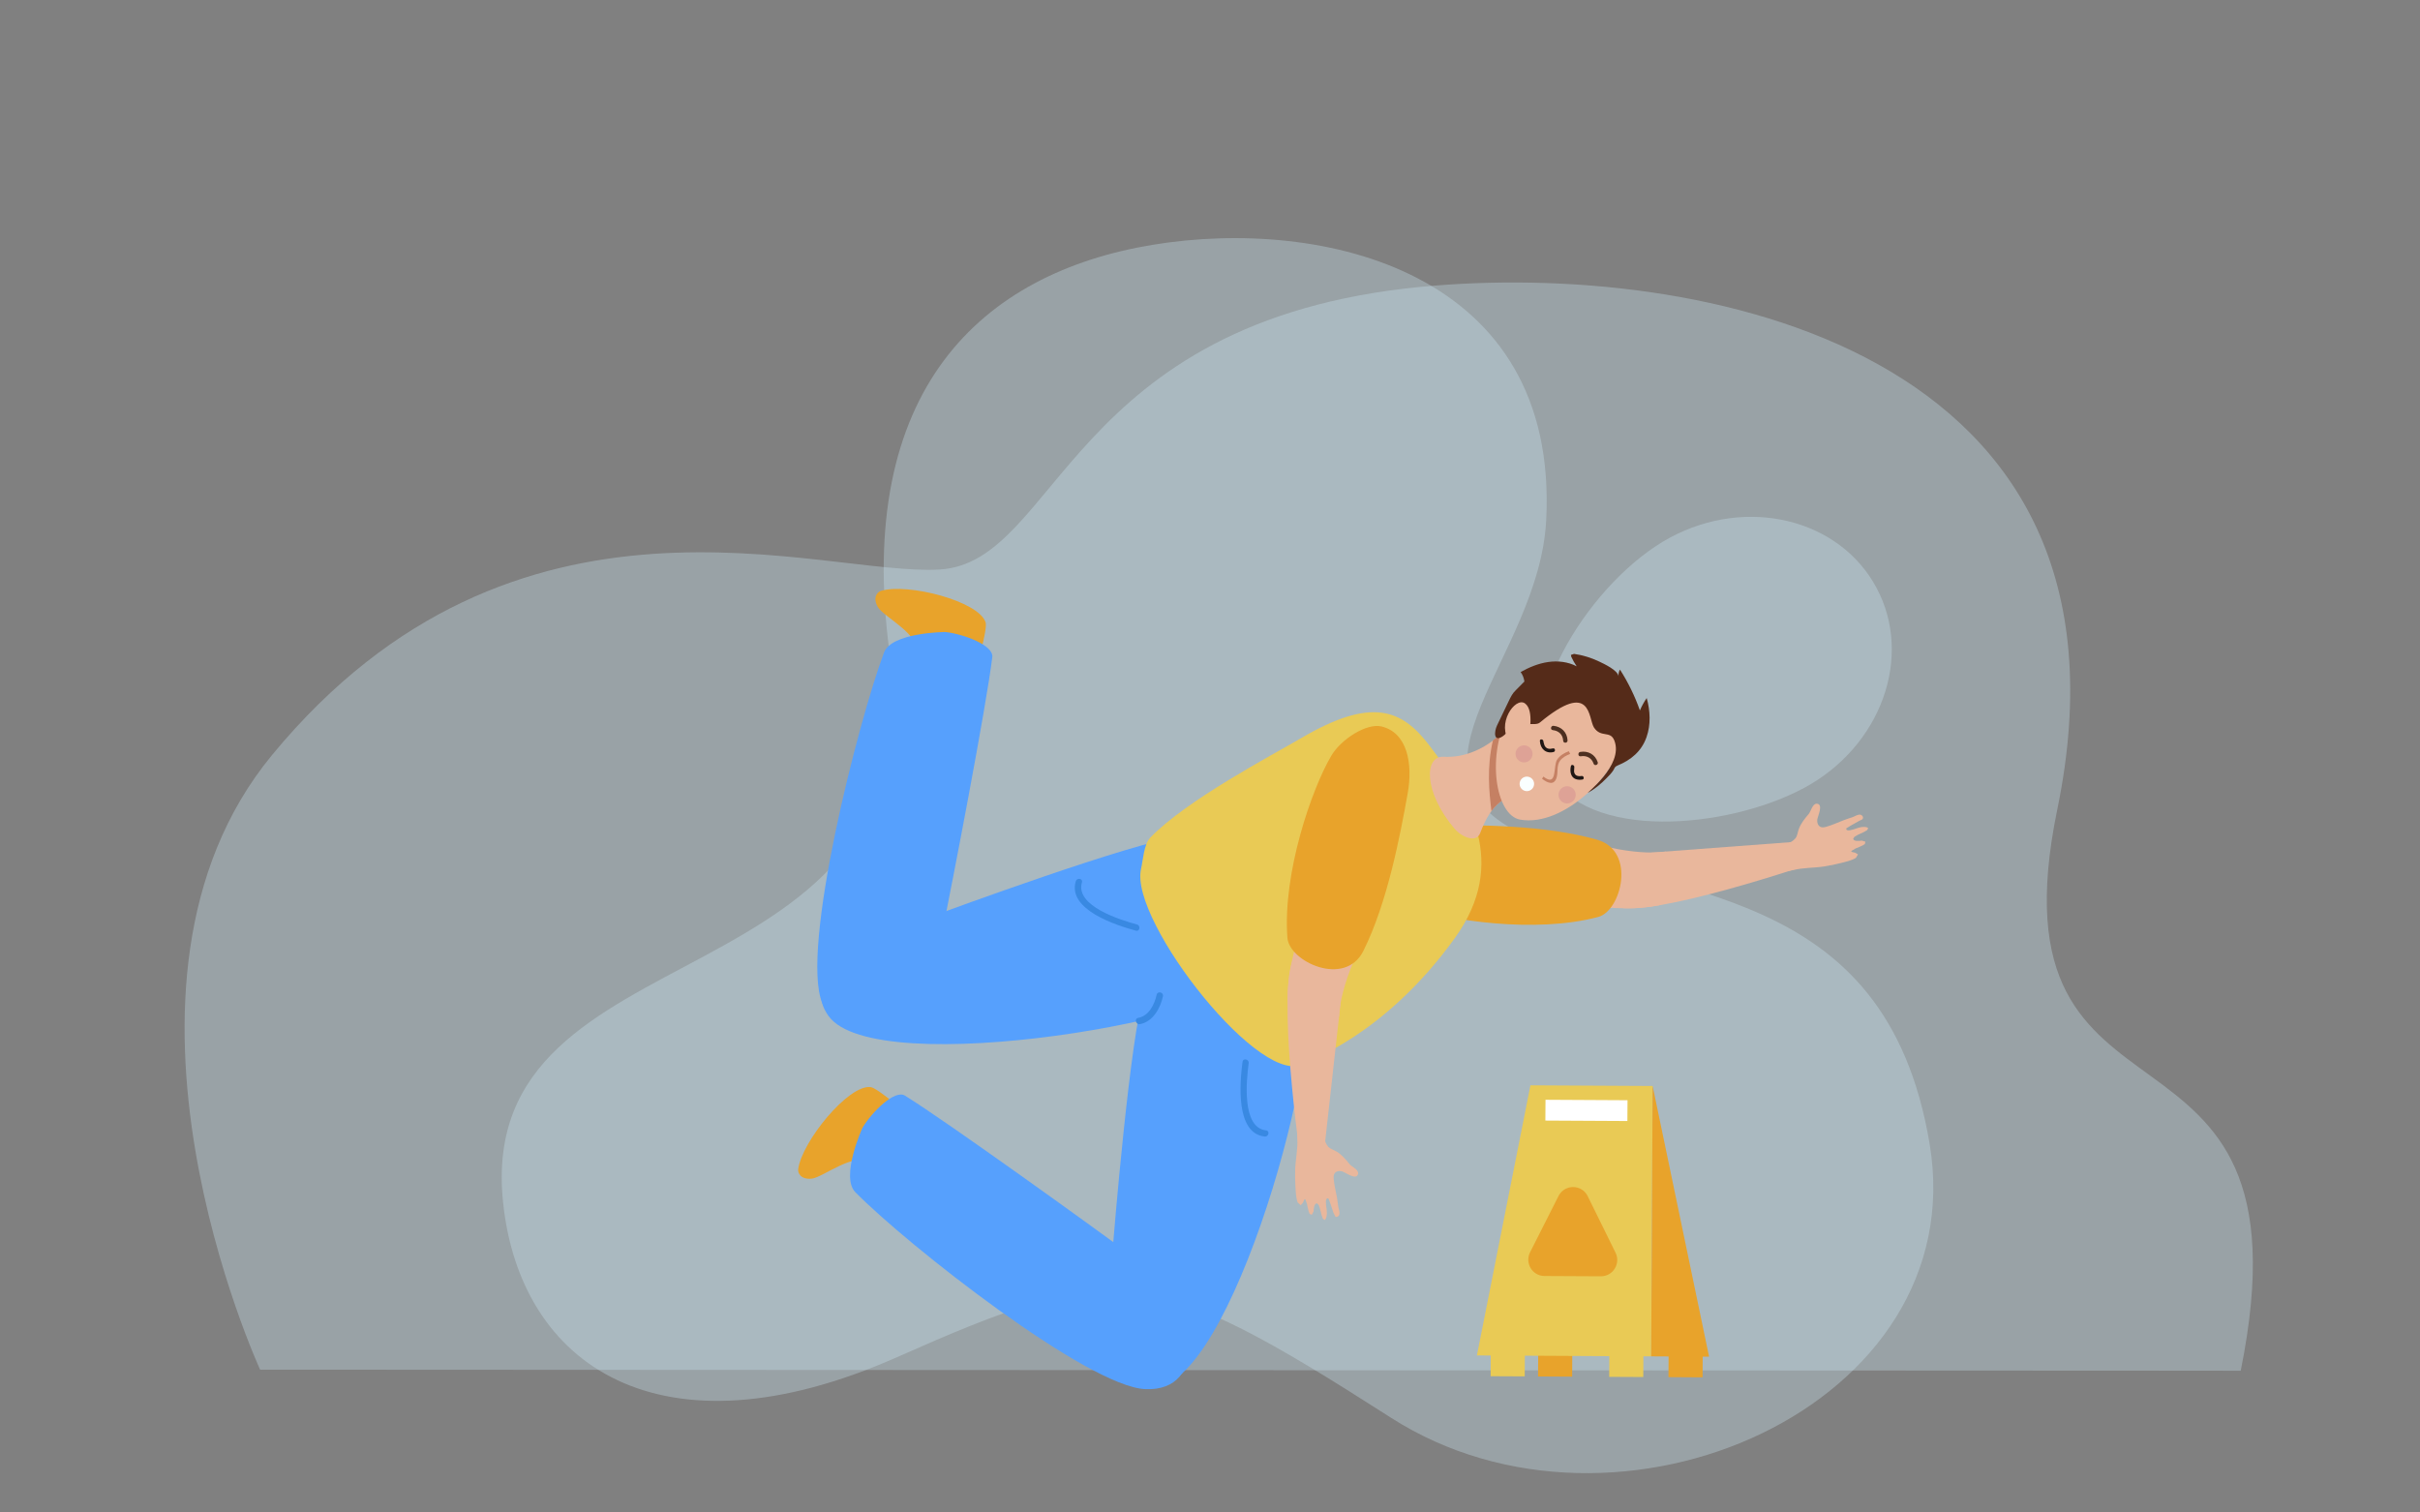 <?xml version="1.0" encoding="UTF-8" standalone="no"?>
<svg
   id="eOkYnIVEzX01"
   viewBox="0 0 12000 7500"
   shape-rendering="geometricPrecision"
   text-rendering="geometricPrecision"
   version="1.1"
   sodipodi:docname="intro-3.svg"
   inkscape:version="1.2 (dc2aedaf03, 2022-05-15)"
   xmlns:inkscape="http://www.inkscape.org/namespaces/inkscape"
   xmlns:sodipodi="http://sodipodi.sourceforge.net/DTD/sodipodi-0.dtd"
   xmlns="http://www.w3.org/2000/svg"
   xmlns:svg="http://www.w3.org/2000/svg">
  <rect x="0" y="0" width="12000" height="7500" fill="#808080" stroke="none"/>
  <sodipodi:namedview
     id="namedview22622"
     pagecolor="#ffffff"
     bordercolor="#000000"
     borderopacity="0.25"
     inkscape:showpageshadow="2"
     inkscape:pageopacity="0.0"
     inkscape:pagecheckerboard="0"
     inkscape:deskcolor="#d1d1d1"
     showgrid="false"
     inkscape:zoom="0.071712413"
     inkscape:cx="4748.132"
     inkscape:cy="3667.4264"
     inkscape:window-width="1920"
     inkscape:window-height="1057"
     inkscape:window-x="-8"
     inkscape:window-y="-8"
     inkscape:window-maximized="1"
     inkscape:current-layer="eOkYnIVEzX01" />
  <style
     id="style21766"><![CDATA[
#eOkYnIVEzX085 {animation: eOkYnIVEzX085_c_o 3000ms linear infinite normal forwards}@keyframes eOkYnIVEzX085_c_o { 0% {opacity: 1} 10% {opacity: 0.1} 20% {opacity: 1} 30% {opacity: 0.2} 40% {opacity: 1} 50% {opacity: 0.3} 60% {opacity: 1} 70% {opacity: 0.4} 80% {opacity: 1} 90% {opacity: 0.5} 100% {opacity: 1}} #eOkYnIVEzX0135_tr {animation: eOkYnIVEzX0135_tr__tr 3000ms linear infinite normal forwards}@keyframes eOkYnIVEzX0135_tr__tr { 0% {transform: translate(3413px,5916px) rotate(0deg)} 10% {transform: translate(3413px,5916px) rotate(5400deg)} 100% {transform: translate(3413px,5916px) rotate(0deg)}} #eOkYnIVEzX0393_tr {animation: eOkYnIVEzX0393_tr__tr 3000ms linear infinite normal forwards}@keyframes eOkYnIVEzX0393_tr__tr { 0% {transform: translate(3201px,4651px) rotate(0deg)} 10% {transform: translate(3201px,4651px) rotate(-360deg)} 100% {transform: translate(3201px,4651px) rotate(0deg)}} #eOkYnIVEzX0393_ts {animation: eOkYnIVEzX0393_ts__ts 3000ms linear infinite normal forwards}@keyframes eOkYnIVEzX0393_ts__ts { 0% {transform: scale(0,0.5)} 10% {transform: scale(1,1)} 100% {transform: scale(0.5,0)}} #eOkYnIVEzX0393 {animation: eOkYnIVEzX0393_c_o 3000ms linear infinite normal forwards}@keyframes eOkYnIVEzX0393_c_o { 0% {opacity: 0.45} 20% {opacity: 1} 100% {opacity: 0.46}} #eOkYnIVEzX0419_tr {animation: eOkYnIVEzX0419_tr__tr 3000ms linear infinite normal forwards}@keyframes eOkYnIVEzX0419_tr__tr { 0% {transform: translate(3707px,5094px) rotate(0deg)} 10% {transform: translate(3707px,5094px) rotate(-5400deg)} 100% {transform: translate(3707px,5094px) rotate(0deg)}}
]]></style>
  <defs
     id="defs21774">
    <path
       id="eOkYnIVEzX02"
       d="M5482,6130c0-19,14-34,33-34c18,0,33,15,33,34s-15,34-33,34c-19,0-33-15-33-34Z" />
    <path
       id="eOkYnIVEzX03"
       d="M5365,6130c0-19,16-34,34-34s32,15,32,34-14,34-32,34-34-15-34-34Z" />
    <path
       id="eOkYnIVEzX04"
       d="M5631,6070c14,0,27,5,37,13h43c10-8,22-13,37-13c33,0,59,26,59,60c0,33-26,60-59,60-15,0-27-5-37-14h-43c-10,9-23,14-37,14-32,0-58-27-58-60c0-34,26-60,58-60Z" />
    <path
       id="eOkYnIVEzX05"
       d="M5864,6070c14,0,27,5,37,13h43c10-8,23-13,38-13c32,0,58,26,58,60c0,33-26,60-58,60-15,0-28-5-38-14h-43c-10,9-23,14-37,14-32,0-58-27-58-60c0-34,26-60,58-60Z" />
    <path
       id="eOkYnIVEzX06"
       d="M6298,6130c0-19,14-34,32-34s34,15,34,34-16,34-34,34-32-15-32-34Z" />
    <path
       id="eOkYnIVEzX07"
       d="M7049,2835h33v-195h-33v195Z" />
  </defs>
  <path
     d="m 1290,6792 c 0,0 -881,-1909 59,-3048 1211,-1469 2723,-884 3311,-920 588,-35 634,-1234 2390,-1402 1357,-130 3627,291 3151,2594 -361,1752 1302,846 910,2781 z"
     fill="#a0dcf7"
     fill-rule="evenodd"
     stroke-width="28.222"
     stroke-linejoin="round"
     id="path21778"
     style="fill:#cfebf8;fill-opacity:0.325" />
  <path
     d="M 6897.526,7030.21 C 5695.714,6260.109 5530.887,6249.613 4448.655,6729.604 3276.228,7249.56 2576.102,6773.409 2494.07,5956.912 2354.407,4566.129 4650.46,5014.082 4411.576,3240.042 c -176.065,-1307.014 455.292,-1886.562 1304.497,-2026.127 840.179,-138.215 2016.445,127.235 1950.939,1367.105 -36.214,685.87 -789.945,1241.927 -107.483,1560.841 705.99,329.93 1790.622,220.894 2008.946,1530.918 216.408,1298.322 -1547.509,2077.223 -2670.948,1357.431"
     style="fill:#cfebf8;fill-opacity:0.325;fill-rule:nonzero;stroke:none;stroke-width:9.615"
     id="path12" />
  <path
     d="m 8281.079,2665.8 c 381.998,-205.294 840.46,-93.847 1023.924,249.012 183.464,342.758 22.57,787.181 -359.428,992.468 C 8563.569,4112.609 7866.13,4172.087 7682.666,3829.3 7499.202,3486.47 7899.167,2871.123 8281.079,2665.8"
     style="fill:#cfebf8;fill-opacity:0.325;fill-rule:nonzero;stroke:none;stroke-width:9.615"
     id="path14" />
  <path
     d="m 7795.819,6826.461 -169.056,-1.011 0.864,-169.379 169.056,0.938 -0.865,169.423"
     style="fill:#e8a32b;fill-opacity:1;fill-rule:nonzero;stroke:none;stroke-width:9.615"
     id="path16" />
  <path
     d="m 7323.526,6721.259 864.19,4.62 7.204,-1340.784 -605.999,-3.248 -265.395,1339.463"
     style="fill:#e9ca55;fill-opacity:1;fill-rule:nonzero;stroke:none;stroke-width:9.615"
     id="path18" />
  <path
     d="m 8069.57,5558.777 -406.593,-2.166 0.72,-103.094 406.694,2.238 -0.72,103.058"
     style="fill:#ffffff;fill-opacity:1;fill-rule:nonzero;stroke:none;stroke-width:9.615"
     id="path20" />
  <path
     d="m 8194.92,5385.066 279.896,1342.358 -287.1,-1.588 z"
     style="fill:#e8a32b;fill-opacity:1;fill-rule:nonzero;stroke:none;stroke-width:9.615"
     id="path22" />
  <path
     d="m 7560.58,6825.104 -168.955,-0.866 0.865,-169.415 169.056,1.011 -0.936,169.307"
     style="fill:#e9ca55;fill-opacity:1;fill-rule:nonzero;stroke:none;stroke-width:9.615"
     id="path24" />
  <path
     d="m 8148.526,6828.259 -169.056,-0.866 0.936,-169.387 168.962,0.938 -0.865,169.3"
     style="fill:#e9ca55;fill-opacity:1;fill-rule:nonzero;stroke:none;stroke-width:9.615"
     id="path26" />
  <path
     d="m 8442.449,6829.919 -169.056,-1.011 0.936,-169.307 169.056,0.866 -0.936,169.415"
     style="fill:#e8a32b;fill-opacity:1;fill-rule:nonzero;stroke:none;stroke-width:9.615"
     id="path28" />
  <path
     d="m 7937.975,6328.805 -279.032,-1.444 c -60.225,0 -98.939,-63.989 -71.752,-117.72 l 141.004,-278.949 c 30.163,-59.55 115.264,-59.174 144.75,0.794 l 138.028,280.371 c 26.611,54.106 -12.866,117.352 -72.998,116.941"
     style="fill:#e8a32b;fill-opacity:1;fill-rule:nonzero;stroke:none;stroke-width:9.615"
     id="path30" />
  <path
     d="m 7707.448,4472.202 c 39.283,-2.238 320.239,58.423 516.381,17.333 93.364,-19.665 36.503,-267.103 36.503,-267.103 0,0 -168.962,35.684 -500.727,-84.145 -279.514,-101.066 -52.157,333.915 -52.157,333.915"
     style="fill:#e9b79c;fill-opacity:1;fill-rule:nonzero;stroke:none;stroke-width:9.615"
     id="path32" />
  <path
     d="m 8054.197,4503.742 c 248.97,16.171 999.725,-244.76 999.725,-244.76 l -114.882,-87.494 -748.062,56.135 c 0,0 -354.818,262.1 -136.782,276.119"
     style="fill:#e9b79c;fill-opacity:1;fill-rule:nonzero;stroke:none;stroke-width:9.615"
     id="path34" />
  <path
     d="m 8904.08,4155.693 c 8.832,-12.59 10.561,-31.468 15.942,-45.602 10.568,-28.125 29.774,-51.515 48.987,-74.11 10.755,-12.518 18.536,-51.695 39.766,-50.648 34.774,1.733 4.106,63.354 2.377,78.846 -1.657,14.25 3.458,30.904 16.62,36.478 8.739,3.61 18.73,1.66 27.858,-0.866 29.104,-8.085 56.479,-20.791 84.524,-31.771 14.502,-5.775 29.299,-10.381 44.088,-15.189 11.145,-3.682 24.587,-12.821 36.02,-13.391 9.127,-0.722 19.213,7.002 17.578,17.037 -1.657,8.944 -10.467,9.623 -17.29,13.196 -15.273,8.15 -30.35,16.726 -45.241,25.411 l -20.171,12.713 c -3.098,20.379 40.537,3.321 47.64,0.938 17.578,-5.992 36.308,-11.543 55.038,-6.208 l 6.051,4.187 -5.403,9.861 c -19.696,13.348 -43.613,19.325 -62.919,33.077 l -5.979,9.327 c 2.017,15.42 32.749,10.302 42.835,9.442 l 17.484,5.27 -2.593,11.651 -10.662,6.641 c -11.332,4.981 -22.765,11.348 -34.673,14.893 l -22.476,13.572 2.593,3.97 16.807,3.898 14.408,8.345 -10.374,17.261 c -22.383,13.579 -49.563,19.253 -74.633,25.613 -26.799,6.714 -53.886,12.409 -81.167,16.726 -51.292,8.194 -104.602,5.487 -154.929,18.271 l -22.959,4.187 c -14.79,0 -28.434,-8.389 -39.283,-18.502 -20.459,-18.95 -33.909,-47.638 -31.409,-75.835 0.792,-8.952 1.081,-27.338 8.739,-32.153 l 24.875,-3.249 c 9.416,-1.299 18.831,-2.671 28.052,-5.27 15.654,-4.476 31.409,-12.9 43.8,-27.945"
     style="fill:#e9b79c;fill-opacity:1;fill-rule:nonzero;stroke:none;stroke-width:9.615"
     id="path36" />
  <path
     d="m 7113.069,4091.819 c -152.335,1.155 -296.127,58.878 -301.796,189.982 -3.242,74.298 97.398,184.619 189.126,217.92 176.353,63.924 612.915,130.7 924.898,47.154 114.306,-30.608 189.414,-326.963 -5.475,-382.802 -255.792,-73.352 -592.167,-73.908 -806.752,-72.255"
     style="fill:#e8a32b;fill-opacity:1;fill-rule:nonzero;stroke:none;stroke-width:9.615"
     id="path38" />
  <path
     d="m 4837.288,3325.248 c 0,0 61.277,-203.785 50.039,-239.093 -33.52,-105.311 -386.227,-196.566 -519.263,-156.039 -18.536,5.703 -42.165,33.691 -14.502,80.954 27.663,47.154 216.89,140.316 185.863,223.601 -30.927,83.242 297.863,90.577 297.863,90.577"
     style="fill:#e8a32b;fill-opacity:1;fill-rule:nonzero;stroke:none;stroke-width:9.615"
     id="path40" />
  <path
     d="m 4659.105,4529.774 c 0,0 982.047,-361.932 1186.164,-378.29 299.974,-24.256 513.305,342.83 396.795,669.714 -80.108,224.836 -1902.716,543.944 -2134.396,215.819 -210.068,-297.517 551.436,-507.243 551.436,-507.243"
     style="fill:#56a0fd;fill-opacity:1;fill-rule:nonzero;stroke:none;stroke-width:9.615"
     id="path42" />
  <path
     d="m 4383.437,3235.841 c -129.196,345.53 -415.432,1471.766 -306.508,1737.071 117.857,286.731 509.372,66.018 591.785,-333.727 53.403,-259.097 222.553,-1138.948 251.75,-1380.749 7.132,-58.618 -140.715,-114.334 -232.638,-124.456 -2.305,0 -267.03,1.949 -304.39,101.86"
     style="fill:#56a0fd;fill-opacity:1;fill-rule:nonzero;stroke:none;stroke-width:9.615"
     id="path44" />
  <path
     d="m 4512.72,5536.477 c 0,0 -158.776,-141.29 -195.559,-145.845 -109.313,-13.767 -340.129,268.756 -359.241,406.783 -2.666,19.253 12.773,52.569 67.235,47.147 54.368,-5.342 218.137,-138.403 280.574,-75.157 62.336,63.051 206.992,-232.928 206.992,-232.928"
     style="fill:#e8a32b;fill-opacity:1;fill-rule:nonzero;stroke:none;stroke-width:9.615"
     id="path46" />
  <path
     d="m 5520.319,6159.91 c 0,0 84.431,-1045.137 155.224,-1237.726 104.025,-282.898 525.984,-322.935 773.225,-79.82 170.014,167.199 -306.025,1958.983 -700.422,2031.924 -357.606,66.213 -228.028,-714.378 -228.028,-714.378"
     style="fill:#56a0fd;fill-opacity:1;fill-rule:nonzero;stroke:none;stroke-width:9.615"
     id="path48" />
  <path
     d="m 4241.274,5911.757 c 258.673,262.591 1152.061,964.371 1438.109,976.593 309.195,13.196 280.285,-404.264 -47.258,-647.039 -212.179,-157.36 -938.247,-680.506 -1144.95,-808.528 -50.14,-31.063 -162.623,80.001 -210.356,159.41 -1.153,1.949 -110.365,243.612 -35.544,319.563"
     style="fill:#56a0fd;fill-opacity:1;fill-rule:nonzero;stroke:none;stroke-width:9.615"
     id="path50" />
  <path
     d="m 7215.848,4649.104 c 266.353,-371.93 72.904,-689.255 -129.477,-954.265 -136.494,-178.547 -285.854,-239.469 -635.874,-33.871 -137.647,80.838 -568.632,306.952 -746.714,492.733 -31.986,33.467 -35.444,110.277 -45.817,155.439 -59.073,259.574 615.89,1115.559 813.185,958.769 0,0 393.525,-128.404 744.697,-618.805"
     style="fill:#e9ca55;fill-opacity:1;fill-rule:nonzero;stroke:none;stroke-width:9.615"
     id="path52" />
  <path
     d="m 7503.431,3573.473 c 0,0 93.846,318.011 61.09,315.607 -32.656,-2.454 -65.607,51.89 -112,78.658 -50.14,29.136 -85.871,91.443 -112.858,163.518 -18.925,50.454 -91.829,20.112 -127.943,-22.899 -155.606,-185.095 -147.826,-361.058 -53.792,-355.832 211.221,11.543 345.503,-179.053 345.503,-179.053"
     style="fill:#e9b79c;fill-opacity:1;fill-rule:nonzero;stroke:none;stroke-width:9.615"
     id="path54" />
  <path
     d="m 7452.521,3967.739 c 46.394,-26.768 79.345,-81.141 112,-78.658 32.757,2.382 -68.582,-340.65 -68.582,-340.65 0,0 -23.435,73.663 -92.881,122.658 -31.51,135.125 -18.925,256.686 -7.399,350.453 15.273,-20.906 38.808,-43.314 56.861,-53.803"
     style="fill:#c58063;fill-opacity:1;fill-rule:nonzero;stroke:none;stroke-width:9.615"
     id="path56" />
  <path
     d="m 8052.086,3652.507 c -27.181,170.556 -292.482,450.855 -514.458,411.671 -121.992,-21.469 -170.403,-319.657 -51.969,-538.154 15.373,-28.385 130.925,-141.29 313.805,-161.785 82.702,-9.623 280.862,110.877 252.622,288.269"
     style="fill:#e9b79c;fill-opacity:1;fill-rule:nonzero;stroke:none;stroke-width:9.615"
     id="path58" />
  <path
     d="m 7875.063,3930.597 c -19.883,10.749 179.617,-134.988 129.672,-259.212 -20.272,-50.533 -65.895,-11.168 -100.568,-63.65 -29.493,-44.866 -9.704,-239.548 -268.759,-24.631 -12.485,10.294 -35.825,6.714 -51.775,7.515 -19.494,0.866 -41.495,44.26 -58.972,53.507 -16.814,8.952 7.492,-67.866 -8.551,-57.636 -25.74,16.351 -39.283,47.71 -64.836,64.74 -46.776,31.208 -41.877,-24.812 -27.858,-54.063 19.213,-40.159 38.52,-80.275 57.826,-120.434 9.797,-20.415 18.925,-39.437 35.638,-54.742 l 42.165,-42.679 c -2.305,-16.842 -8.738,-33.077 -18.637,-46.844 42.359,-23.801 88.083,-42.643 136.112,-49.667 48.123,-6.93 98.738,-1.372 141.774,21.282 -10.28,-15.044 -19.307,-30.904 -26.9,-47.566 l -1.729,-8.879 15.561,-5.27 c 43.13,6.208 85.295,19.138 124.586,38.015 23.723,11.348 92.593,43.011 96.245,73.807 -1.369,-11.623 1.081,-23.649 6.844,-33.958 40.537,63.426 73.87,131.559 98.839,202.579 9.221,-21.541 20.56,-42.029 33.715,-61.398 17.772,63.246 20.848,131.97 -0.865,193.866 -24.782,70.457 -77.032,113.396 -143.979,140.922 -14.408,5.847 -13.644,12.099 -20.272,22.899 -9.027,14.734 -22.57,27.815 -34.767,40.34 -26.9,27.519 -56.58,52.641 -90.482,71.143"
     style="fill:#552b19;fill-opacity:1;fill-rule:nonzero;stroke:none;stroke-width:9.615"
     id="path60" />
  <path
     d="m 7579.793,3652.016 c 0,0 30.639,-129.372 -18.06,-164.117 -48.987,-34.738 -145.614,106.069 -72.998,193.484 72.522,87.198 84.524,8.836 91.058,-29.367"
     style="fill:#e9b79c;fill-opacity:1;fill-rule:nonzero;stroke:none;stroke-width:9.615"
     id="path62" />
  <path
     d="m 7653.274,3675.896 0.792,4.837 4.394,15.109 c 8.645,18.466 24.875,19.744 42.165,15.304 10.856,-2.888 14.12,14.929 3.386,17.715 -38.325,9.998 -66.183,-15.499 -68.294,-54.792 -0.72,-11.536 17.001,-9.507 17.578,1.877"
     style="fill:#201714;fill-opacity:1;fill-rule:nonzero;stroke:none;stroke-width:9.615"
     id="path64" />
  <path
     d="m 7806.38,3805.16 -1.153,20.415 c 2.593,21.549 18.831,25.007 37.749,22.336 11.145,-1.516 14.509,16.163 3.386,17.715 -22.383,3.176 -46.199,-0.722 -55.42,-25.165 -4.971,-13.153 -4.394,-28.385 -1.369,-41.581 2.593,-11.124 19.307,-4.692 16.807,6.28"
     style="fill:#201714;fill-opacity:1;fill-rule:nonzero;stroke:none;stroke-width:9.615"
     id="path66" />
  <path
     d="m 7902.15,3786.852 c -9.61,-28.659 -34.392,-41.545 -63.971,-36.665 -13.832,2.31 -15.755,-19.433 -2.017,-21.657 38.995,-6.569 73.481,12.409 86.448,50.843 4.394,13.269 -15.95,20.791 -20.459,7.479"
     style="fill:#4d2f20;fill-opacity:1;fill-rule:nonzero;stroke:none;stroke-width:9.615"
     id="path68" />
  <path
     d="m 7751.342,3673.182 c -1.513,-30.298 -21.9,-49.472 -51.674,-52.742 -13.925,-1.516 -9.992,-22.899 3.818,-21.361 39.384,4.331 67.429,31.85 69.547,72.385 0.72,13.947 -20.942,15.68 -21.713,1.732"
     style="fill:#4d2f20;fill-opacity:1;fill-rule:nonzero;stroke:none;stroke-width:9.615"
     id="path70" />
  <path
     d="m 7786.022,3738.644 c -18.831,6.641 -38.231,17.52 -50.334,33.511 -17.578,23.195 -8.839,56.092 -17.095,83.726 -11.433,38.015 -40.63,30.226 -72.234,5.703 l 6.844,-10.684 c 70.786,55.16 46.97,-52.374 68.193,-84.325 13.255,-20.011 35.638,-33.511 58.021,-41.48 l 6.628,13.572"
     style="fill:#c58063;fill-opacity:1;fill-rule:nonzero;stroke:none;stroke-width:9.615"
     id="path72" />
  <path
     d="m 7522.738,3713.912 c -13.349,19.13 -8.739,45.523 10.28,58.914 19.112,13.456 45.428,8.836 58.784,-10.302 13.349,-19.181 8.739,-45.422 -10.28,-58.914 -19.112,-13.391 -45.436,-8.771 -58.785,10.302"
     style="fill:#dea296;fill-opacity:1;fill-rule:nonzero;stroke:none;stroke-width:9.615"
     id="path74" />
  <path
     d="m 7813.49,3943.187 c 1.081,-23.577 -17.196,-43.617 -40.825,-44.556 -23.528,-1.083 -43.411,17.217 -44.47,40.802 -1.081,23.678 17.29,43.61 40.825,44.657 23.528,1.011 43.512,-17.333 44.47,-40.903"
     style="fill:#dea296;fill-opacity:1;fill-rule:nonzero;stroke:none;stroke-width:9.615"
     id="path76" />
  <path
     d="m 6497.373,4449.679 c -5.115,39.069 -116.517,304.555 -112.382,505.221 1.945,95.572 255.115,85.386 255.115,85.386 0,0 -3.746,-172.996 175.107,-477.616 150.707,-256.621 -317.84,-112.992 -317.84,-112.992"
     style="fill:#e9b79c;fill-opacity:1;fill-rule:nonzero;stroke:none;stroke-width:9.615"
     id="path78" />
  <path
     d="m 6402.281,4785.218 c -61.767,242.248 55.327,1029.913 55.327,1029.913 l 107.001,-97.045 83.184,-747.101 c 0,0 -191.338,-397.832 -245.512,-185.766"
     style="fill:#e9b79c;fill-opacity:1;fill-rule:nonzero;stroke:none;stroke-width:9.615"
     id="path80" />
  <path
     d="m 6586.602,5686.531 c 10.662,11.059 28.917,16.25 41.783,24.14 25.646,15.723 45.054,38.802 63.59,61.997 10.374,12.9 47.352,27.714 42.359,48.44 -8.162,33.944 -62.819,-7.529 -77.709,-12.15 -13.731,-4.331 -31.02,-2.31 -38.902,9.623 -5.187,7.97 -5.115,18.206 -4.25,27.634 2.521,30.118 9.891,59.484 15.561,89.039 2.882,15.376 4.683,30.789 6.7,46.288 1.441,11.651 7.975,26.573 6.412,37.929 -1.225,9.031 -10.374,17.715 -19.977,14.142 l -9.704,-19.441 c -5.187,-16.539 -10.849,-32.94 -16.612,-49.291 l -8.746,-22.148 c -19.4,-6.714 -10.755,39.286 -9.697,46.7 2.593,18.459 4.611,37.936 -4.106,55.348 l -5.187,5.198 -8.645,-7.075 c -9.509,-21.773 -10.849,-46.505 -20.841,-68.061 l -8.068,-7.594 c -15.467,-0.794 -16.137,30.312 -17.196,40.498 l -8.45,16.091 -10.95,-4.62 -4.394,-11.731 c -2.882,-12.034 -6.916,-24.559 -8.263,-36.889 l -9.127,-24.631 -4.322,1.732 -6.988,15.983 -10.756,12.597 -15.085,-13.463 c -9.221,-24.444 -9.603,-52.258 -11.238,-78.167 -1.729,-27.634 -2.233,-55.348 -1.441,-83.062 1.441,-51.991 13.932,-103.954 10.662,-155.916 v -23.382 c 2.809,-14.669 13.45,-26.472 25.358,-35.344 22.383,-16.546 53.021,-24.436 80.303,-16.842 l 29.774,14.539 -1.369,25.122 c -0.72,9.515 -0.865,19.058 0,28.58 1.441,16.163 6.844,33.301 19.307,48.23"
     style="fill:#e9b79c;fill-opacity:1;fill-rule:nonzero;stroke:none;stroke-width:9.615"
     id="path82" />
  <path
     d="m 6980.227,3934.503 c 26.993,-150.249 -3.098,-302.411 -130.536,-332.341 -72.328,-16.95 -199.017,61.773 -248.681,146.113 -95.28,161.792 -241.477,579.433 -217.171,902.071 8.832,118.211 285.659,246.911 376.43,65.39 119.103,-238.342 181.922,-569.55 219.959,-781.232"
     style="fill:#e8a32b;fill-opacity:1;fill-rule:nonzero;stroke:none;stroke-width:9.615"
     id="path84" />
  <path
     d="m 5632.701,4614.929 c -97.78,-26.653 -340.698,-103.853 -298.245,-245.15 5.691,-18.943 36.308,-13.752 30.545,5.414 -35.155,117.345 190.762,186.647 273.081,209.17 19.112,5.198 13.925,35.9 -5.403,30.601"
     style="fill:#3989e2;fill-opacity:1;fill-rule:nonzero;stroke:none;stroke-width:9.615"
     id="path86" />
  <path
     d="m 6161.38,5265.13 c -13.356,100.575 -36.596,354.893 109.882,370.573 19.595,2.094 26.799,-28.306 6.844,-30.414 -121.51,-13.016 -97.686,-248.528 -86.354,-333.315 2.593,-19.665 -27.663,-26.768 -30.35,-6.858"
     style="fill:#3989e2;fill-opacity:1;fill-rule:nonzero;stroke:none;stroke-width:9.615"
     id="path88" />
  <path
     d="m 5652.678,5078.482 c 64.649,-12.034 101.432,-79.893 114.017,-138.092 4.394,-20.35 -26.892,-28.01 -31.316,-7.638 -10.374,47.754 -38.037,104.639 -91.534,114.638 -20.459,3.898 -11.433,34.853 8.832,31.092"
     style="fill:#3989e2;fill-opacity:1;fill-rule:nonzero;stroke:none;stroke-width:9.615"
     id="path90" />
  <path
     d="m 7603.422,3902.948 c -8.739,17.788 -30.35,25.122 -48.123,16.366 -17.772,-8.872 -25.07,-30.414 -16.331,-48.245 8.746,-17.788 30.257,-25.108 48.123,-16.351 17.772,8.757 25.07,30.341 16.331,48.23"
     style="fill:#faffff;fill-opacity:1;fill-rule:nonzero;stroke:none;stroke-width:9.615"
     id="path92" />
</svg>
